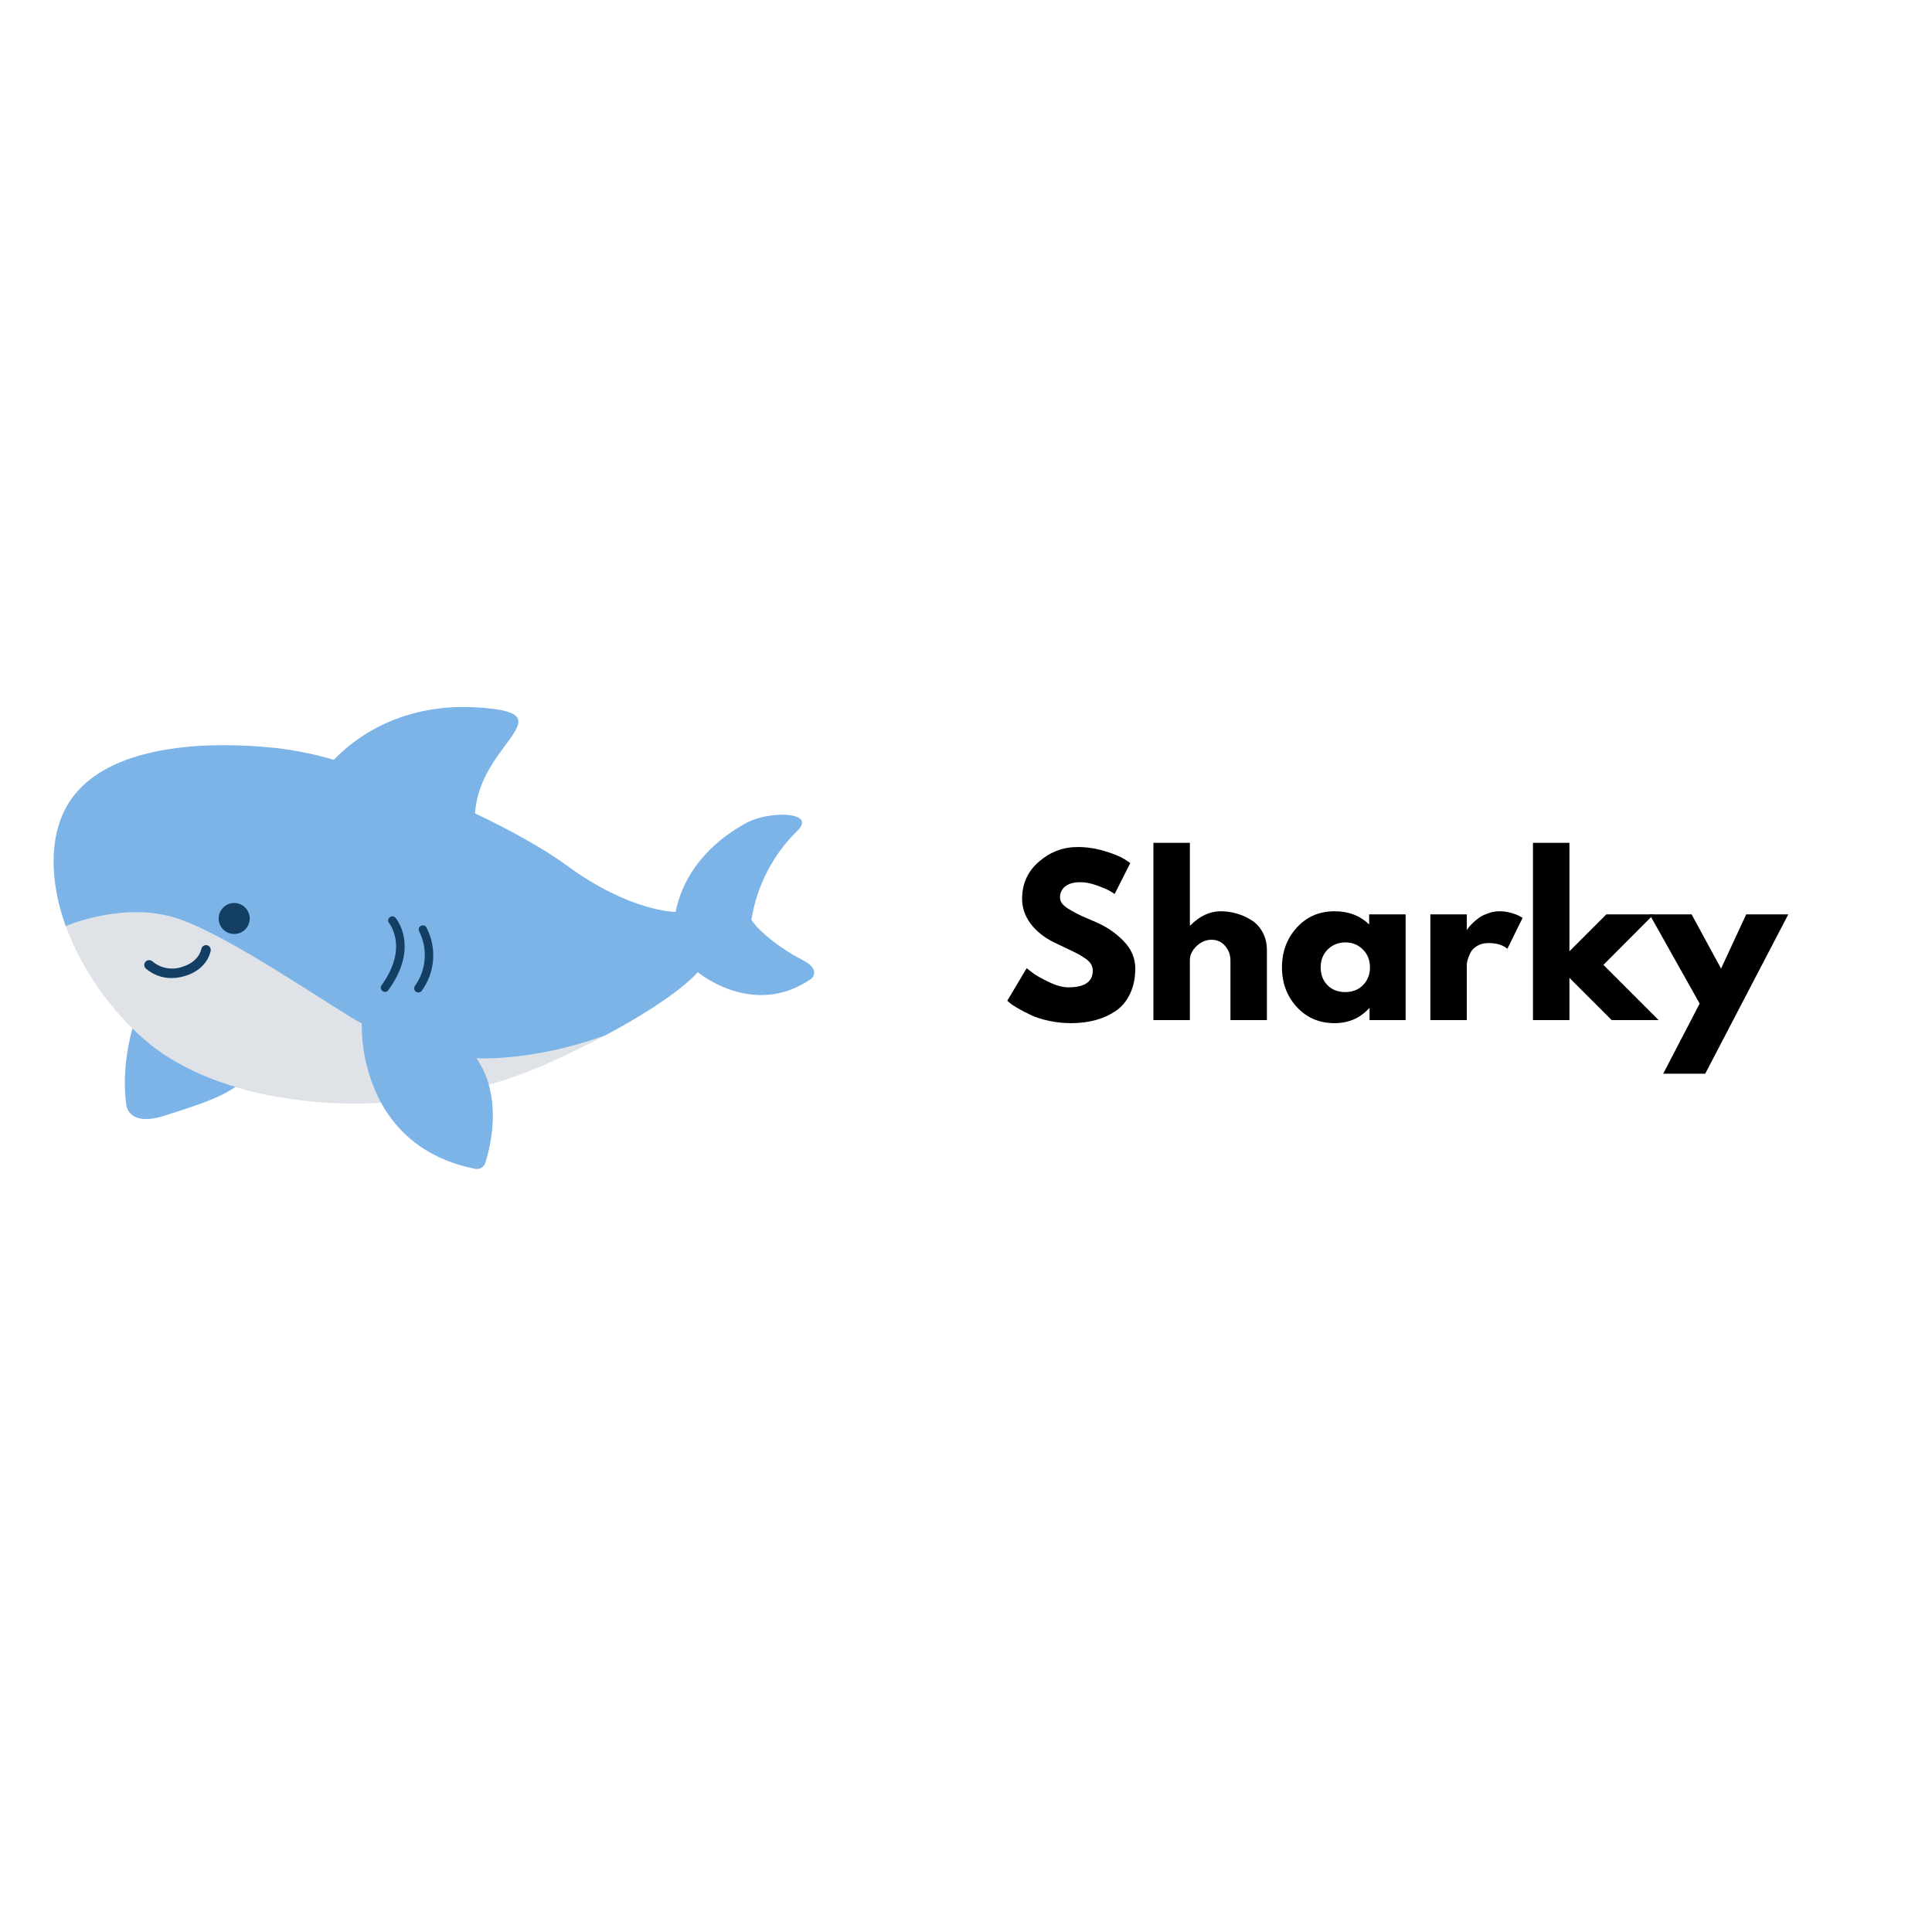 <svg xmlns="http://www.w3.org/2000/svg" xmlns:xlink="http://www.w3.org/1999/xlink" width="500" zoomAndPan="magnify" viewBox="0 0 375 375" height="500" preserveAspectRatio="xMidYMid meet" version="1.0"><defs><g/></defs><rect x="-37.5" width="450" fill="#ffffff" y="-37.5" height="450" fill-opacity="1"/><rect x="-37.5" width="450" fill="#ffffff" y="-37.5" height="450" fill-opacity="1"/><path fill="#7db4e8" d="M 26.672 196.602 C 26.672 196.602 26.605 196.773 26.496 197.09 C 25.805 199.02 23.422 206.496 24.512 214.477 C 24.512 214.477 24.867 218.805 31.914 216.559 C 39.207 214.223 44.617 212.605 48.305 208.828 C 51.992 205.055 26.672 196.602 26.672 196.602 Z M 26.672 196.602 " fill-opacity="1" fill-rule="nonzero"/><path stroke-linecap="round" transform="matrix(0.74, 0, 0, 0.739, 10.384, 137.221)" fill="none" stroke-linejoin="round" d="M 67.758 60.681 C 67.758 60.94 67.716 61.204 67.621 61.458 C 67.532 61.717 67.394 61.966 67.215 62.209 C 67.036 62.452 66.819 62.685 66.561 62.901 C 66.297 63.118 66.001 63.324 65.669 63.509 C 65.342 63.695 64.978 63.858 64.593 64.006 C 64.202 64.149 63.791 64.276 63.358 64.377 C 62.926 64.477 62.482 64.551 62.023 64.604 C 61.564 64.657 61.1 64.678 60.63 64.678 C 60.161 64.678 59.697 64.657 59.238 64.604 C 58.779 64.551 58.335 64.477 57.903 64.377 C 57.47 64.276 57.059 64.149 56.668 64.006 C 56.278 63.858 55.919 63.695 55.587 63.509 C 55.259 63.324 54.964 63.118 54.7 62.901 C 54.442 62.685 54.22 62.452 54.041 62.209 C 53.861 61.966 53.729 61.717 53.634 61.458 C 53.545 61.204 53.503 60.94 53.503 60.681 C 53.503 60.417 53.545 60.158 53.634 59.899 C 53.729 59.639 53.861 59.391 54.041 59.148 C 54.22 58.905 54.442 58.677 54.7 58.455 C 54.964 58.238 55.259 58.038 55.587 57.852 C 55.919 57.667 56.278 57.498 56.668 57.355 C 57.059 57.207 57.47 57.086 57.903 56.985 C 58.335 56.885 58.779 56.806 59.238 56.758 C 59.697 56.705 60.161 56.679 60.63 56.679 C 61.1 56.679 61.564 56.705 62.023 56.758 C 62.482 56.806 62.926 56.885 63.358 56.985 C 63.791 57.086 64.202 57.207 64.593 57.355 C 64.978 57.498 65.342 57.667 65.669 57.852 C 66.001 58.038 66.297 58.238 66.561 58.455 C 66.819 58.677 67.036 58.905 67.215 59.148 C 67.394 59.391 67.532 59.639 67.621 59.899 C 67.716 60.158 67.758 60.417 67.758 60.681 Z M 67.758 60.681 " stroke="#231f20" stroke-width="2.5" stroke-opacity="1" stroke-miterlimit="4"/><path fill="#dfe3e8" d="M 117.59 200.91 C 114.629 202.477 111.254 204.152 107.352 205.949 C 103.309 207.793 99.152 209.328 94.883 210.559 C 88.043 212.516 81.07 213.68 73.969 214.062 C 55.191 215.094 37.828 210.367 28.062 201.797 C 24.641 198.812 21.629 195.453 19.039 191.723 C 16.449 187.992 14.352 184.004 12.754 179.758 L 20.898 169.211 L 106.039 185.469 Z M 117.59 200.91 " fill-opacity="1" fill-rule="nonzero"/><path fill="#7db4e8" d="M 157.504 189.953 C 146.242 197.805 135.434 188.695 135.434 188.695 C 135.434 188.695 131.73 193.375 117.59 200.91 C 103.523 206.082 92.484 205.41 92.484 205.41 C 93.578 206.996 94.379 208.723 94.883 210.582 C 96.602 216.66 95.066 222.957 94.211 225.707 C 94.145 225.906 94.047 226.09 93.914 226.254 C 93.785 226.422 93.625 226.559 93.445 226.664 C 93.262 226.773 93.066 226.844 92.859 226.879 C 92.648 226.914 92.441 226.914 92.234 226.871 C 82.43 224.906 77.02 219.582 73.969 214.062 C 72.707 211.688 71.762 209.199 71.129 206.59 C 70.492 203.98 70.191 201.332 70.223 198.648 C 65.039 195.953 44.375 181.395 34.105 178.16 C 23.984 174.992 13.062 179.617 12.754 179.758 C 9.645 171.09 9.52 162.602 12.938 156.52 C 19.426 145.016 38.164 143.574 53.66 145.191 C 57.438 145.652 61.152 146.41 64.809 147.469 C 68.082 144.012 77.02 136.48 92.211 137.289 C 110.719 138.301 93.039 143.938 92.211 157.879 C 99.34 161.254 105.73 164.848 110.066 168.023 C 122.312 177.008 131.141 177.008 131.141 177.008 C 133.035 167.574 140.238 162.23 144.828 159.75 C 149.418 157.266 158.488 157.57 154.832 161.188 C 152.434 163.523 150.465 166.176 148.93 169.145 C 147.391 172.113 146.363 175.25 145.844 178.551 C 147.324 180.77 151.336 184.07 155.824 186.363 C 159.48 188.246 157.504 189.953 157.504 189.953 Z M 157.504 189.953 " fill-opacity="1" fill-rule="nonzero"/><path fill="#143f65" d="M 74.73 192.523 C 74.555 192.527 74.395 192.477 74.258 192.367 C 74.074 192.242 73.961 192.066 73.922 191.848 C 73.883 191.629 73.93 191.43 74.055 191.246 C 79.387 183.855 75.539 179.238 75.539 179.195 C 75.391 179.023 75.328 178.824 75.348 178.602 C 75.367 178.379 75.461 178.195 75.633 178.051 C 75.805 177.906 76 177.844 76.223 177.859 C 76.445 177.879 76.629 177.973 76.773 178.145 C 76.965 178.375 81.438 183.828 75.375 192.184 C 75.219 192.406 75.004 192.52 74.73 192.523 Z M 74.73 192.523 " fill-opacity="1" fill-rule="nonzero"/><path fill="#143f65" d="M 81.199 192.633 C 81.027 192.637 80.867 192.586 80.727 192.488 C 80.547 192.355 80.438 192.18 80.402 191.961 C 80.363 191.738 80.41 191.539 80.543 191.355 C 81.086 190.598 81.516 189.781 81.836 188.906 C 82.152 188.031 82.348 187.129 82.422 186.199 C 82.496 185.27 82.441 184.348 82.266 183.434 C 82.086 182.52 81.789 181.645 81.371 180.812 C 81.262 180.617 81.238 180.414 81.297 180.199 C 81.355 179.984 81.484 179.824 81.68 179.715 C 81.871 179.605 82.078 179.582 82.293 179.641 C 82.508 179.699 82.668 179.828 82.777 180.023 C 83.277 180.988 83.637 182.004 83.855 183.07 C 84.074 184.137 84.145 185.215 84.062 186.301 C 83.98 187.383 83.754 188.438 83.379 189.461 C 83.004 190.484 82.5 191.434 81.859 192.316 C 81.695 192.535 81.477 192.641 81.199 192.633 Z M 81.199 192.633 " fill-opacity="1" fill-rule="nonzero"/><path fill="#143f65" d="M 48.469 178.277 C 48.469 178.676 48.395 179.062 48.238 179.43 C 48.086 179.797 47.867 180.121 47.586 180.406 C 47.305 180.688 46.977 180.902 46.609 181.059 C 46.238 181.211 45.855 181.285 45.457 181.285 C 45.055 181.285 44.672 181.211 44.301 181.059 C 43.934 180.902 43.609 180.688 43.324 180.406 C 43.043 180.121 42.824 179.797 42.672 179.43 C 42.52 179.062 42.441 178.676 42.441 178.277 C 42.441 177.879 42.52 177.496 42.672 177.129 C 42.824 176.758 43.043 176.434 43.324 176.152 C 43.609 175.871 43.934 175.652 44.301 175.5 C 44.672 175.348 45.055 175.27 45.457 175.27 C 45.855 175.27 46.238 175.348 46.609 175.5 C 46.977 175.652 47.305 175.871 47.586 176.152 C 47.867 176.434 48.086 176.758 48.238 177.129 C 48.395 177.496 48.469 177.879 48.469 178.277 Z M 48.469 178.277 " fill-opacity="1" fill-rule="nonzero"/><path fill="#143f65" d="M 33.336 189.84 C 32.395 189.852 31.48 189.691 30.602 189.359 C 29.719 189.027 28.93 188.547 28.227 187.922 C 28.066 187.73 27.992 187.516 28 187.27 C 28.012 187.02 28.105 186.809 28.281 186.637 C 28.457 186.461 28.668 186.371 28.914 186.359 C 29.164 186.352 29.379 186.43 29.566 186.59 C 29.969 186.934 30.41 187.215 30.891 187.438 C 31.367 187.664 31.867 187.82 32.387 187.91 C 32.91 188 33.434 188.02 33.961 187.973 C 34.484 187.922 34.996 187.805 35.492 187.617 C 38.613 186.648 39.051 184.328 39.066 184.234 C 39.109 183.977 39.238 183.777 39.445 183.625 C 39.656 183.473 39.891 183.418 40.148 183.457 C 40.391 183.504 40.586 183.629 40.73 183.832 C 40.875 184.035 40.93 184.262 40.895 184.508 C 40.895 184.656 40.309 188.074 36.008 189.406 C 35.141 189.684 34.25 189.828 33.336 189.84 Z M 33.336 189.84 " fill-opacity="1" fill-rule="nonzero"/><g fill="#000000" fill-opacity="1"><g transform="translate(194.592, 198)"><g><path d="M 14.562 -33.594 C 16.344 -33.594 18.086 -33.332 19.797 -32.812 C 21.504 -32.301 22.77 -31.789 23.594 -31.281 L 24.797 -30.484 L 21.766 -24.484 C 21.523 -24.641 21.191 -24.844 20.766 -25.094 C 20.336 -25.352 19.535 -25.695 18.359 -26.125 C 17.18 -26.551 16.086 -26.766 15.078 -26.766 C 13.828 -26.766 12.859 -26.492 12.172 -25.953 C 11.492 -25.422 11.156 -24.703 11.156 -23.797 C 11.156 -23.348 11.316 -22.926 11.641 -22.531 C 11.961 -22.145 12.508 -21.734 13.281 -21.297 C 14.051 -20.859 14.727 -20.504 15.312 -20.234 C 15.906 -19.973 16.816 -19.578 18.047 -19.047 C 20.172 -18.141 21.988 -16.906 23.5 -15.344 C 25.008 -13.781 25.766 -12.016 25.766 -10.047 C 25.766 -8.148 25.422 -6.492 24.734 -5.078 C 24.055 -3.66 23.125 -2.551 21.938 -1.75 C 20.75 -0.957 19.438 -0.367 18 0.016 C 16.562 0.398 15 0.594 13.312 0.594 C 11.875 0.594 10.461 0.445 9.078 0.156 C 7.691 -0.133 6.531 -0.5 5.594 -0.938 C 4.664 -1.375 3.828 -1.805 3.078 -2.234 C 2.328 -2.66 1.781 -3.02 1.438 -3.312 L 0.922 -3.766 L 4.688 -10.078 C 5 -9.816 5.438 -9.477 6 -9.062 C 6.562 -8.645 7.555 -8.086 8.984 -7.391 C 10.41 -6.703 11.672 -6.359 12.766 -6.359 C 15.93 -6.359 17.516 -7.438 17.516 -9.594 C 17.516 -10.051 17.398 -10.473 17.172 -10.859 C 16.953 -11.242 16.555 -11.629 15.984 -12.016 C 15.41 -12.398 14.898 -12.707 14.453 -12.938 C 14.016 -13.164 13.297 -13.516 12.297 -13.984 C 11.297 -14.453 10.555 -14.805 10.078 -15.047 C 8.078 -16.023 6.531 -17.254 5.438 -18.734 C 4.344 -20.211 3.797 -21.805 3.797 -23.516 C 3.797 -26.473 4.891 -28.891 7.078 -30.766 C 9.266 -32.648 11.758 -33.594 14.562 -33.594 Z M 14.562 -33.594 "/></g></g></g><g fill="#000000" fill-opacity="1"><g transform="translate(221.469, 198)"><g><path d="M 2.406 0 L 2.406 -34.406 L 9.484 -34.406 L 9.484 -18.359 L 9.562 -18.359 C 11.395 -20.203 13.352 -21.125 15.438 -21.125 C 16.445 -21.125 17.453 -20.988 18.453 -20.719 C 19.453 -20.445 20.41 -20.031 21.328 -19.469 C 22.254 -18.914 23.004 -18.125 23.578 -17.094 C 24.148 -16.07 24.438 -14.879 24.438 -13.516 L 24.438 0 L 17.359 0 L 17.359 -11.594 C 17.359 -12.664 17.016 -13.598 16.328 -14.391 C 15.648 -15.191 14.77 -15.594 13.688 -15.594 C 12.613 -15.594 11.645 -15.18 10.781 -14.359 C 9.914 -13.535 9.484 -12.613 9.484 -11.594 L 9.484 0 Z M 2.406 0 "/></g></g></g><g fill="#000000" fill-opacity="1"><g transform="translate(247.907, 198)"><g><path d="M 3.797 -2.547 C 1.879 -4.641 0.922 -7.203 0.922 -10.234 C 0.922 -13.273 1.879 -15.848 3.797 -17.953 C 5.723 -20.066 8.164 -21.125 11.125 -21.125 C 13.844 -21.125 16.082 -20.27 17.844 -18.562 L 17.844 -20.516 L 24.922 -20.516 L 24.922 0 L 17.922 0 L 17.922 -2.312 L 17.844 -2.312 C 16.082 -0.375 13.844 0.594 11.125 0.594 C 8.164 0.594 5.723 -0.453 3.797 -2.547 Z M 9.812 -13.719 C 8.895 -12.812 8.438 -11.648 8.438 -10.234 C 8.438 -8.828 8.875 -7.676 9.75 -6.781 C 10.633 -5.883 11.797 -5.438 13.234 -5.438 C 14.617 -5.438 15.758 -5.891 16.656 -6.797 C 17.551 -7.703 18 -8.848 18 -10.234 C 18 -11.648 17.535 -12.812 16.609 -13.719 C 15.691 -14.625 14.566 -15.078 13.234 -15.078 C 11.879 -15.078 10.738 -14.625 9.812 -13.719 Z M 9.812 -13.719 "/></g></g></g><g fill="#000000" fill-opacity="1"><g transform="translate(275.224, 198)"><g><path d="M 2.406 0 L 2.406 -20.516 L 9.484 -20.516 L 9.484 -17.562 L 9.562 -17.562 C 9.613 -17.664 9.695 -17.797 9.812 -17.953 C 9.938 -18.117 10.195 -18.398 10.594 -18.797 C 11 -19.203 11.426 -19.562 11.875 -19.875 C 12.332 -20.195 12.922 -20.484 13.641 -20.734 C 14.359 -20.992 15.094 -21.125 15.844 -21.125 C 16.613 -21.125 17.367 -21.016 18.109 -20.797 C 18.859 -20.586 19.41 -20.375 19.766 -20.156 L 20.312 -19.844 L 17.359 -13.844 C 16.484 -14.582 15.258 -14.953 13.688 -14.953 C 12.832 -14.953 12.098 -14.766 11.484 -14.391 C 10.867 -14.023 10.43 -13.57 10.172 -13.031 C 9.922 -12.5 9.742 -12.047 9.641 -11.672 C 9.535 -11.305 9.484 -11.016 9.484 -10.797 L 9.484 0 Z M 2.406 0 "/></g></g></g><g fill="#000000" fill-opacity="1"><g transform="translate(295.142, 198)"><g><path d="M 25.844 -20.516 L 16.078 -10.719 L 26.797 0 L 17.688 0 L 9.484 -8.203 L 9.484 0 L 2.406 0 L 2.406 -34.406 L 9.484 -34.406 L 9.484 -13.359 L 16.641 -20.516 Z M 25.844 -20.516 "/></g></g></g><g fill="#000000" fill-opacity="1"><g transform="translate(320.98, 198)"><g><path d="M 17.953 -20.516 L 26.125 -20.516 L 10 10.406 L 1.844 10.406 L 8.922 -3.203 L -0.797 -20.516 L 7.359 -20.516 L 13.078 -10 Z M 17.953 -20.516 "/></g></g></g></svg>